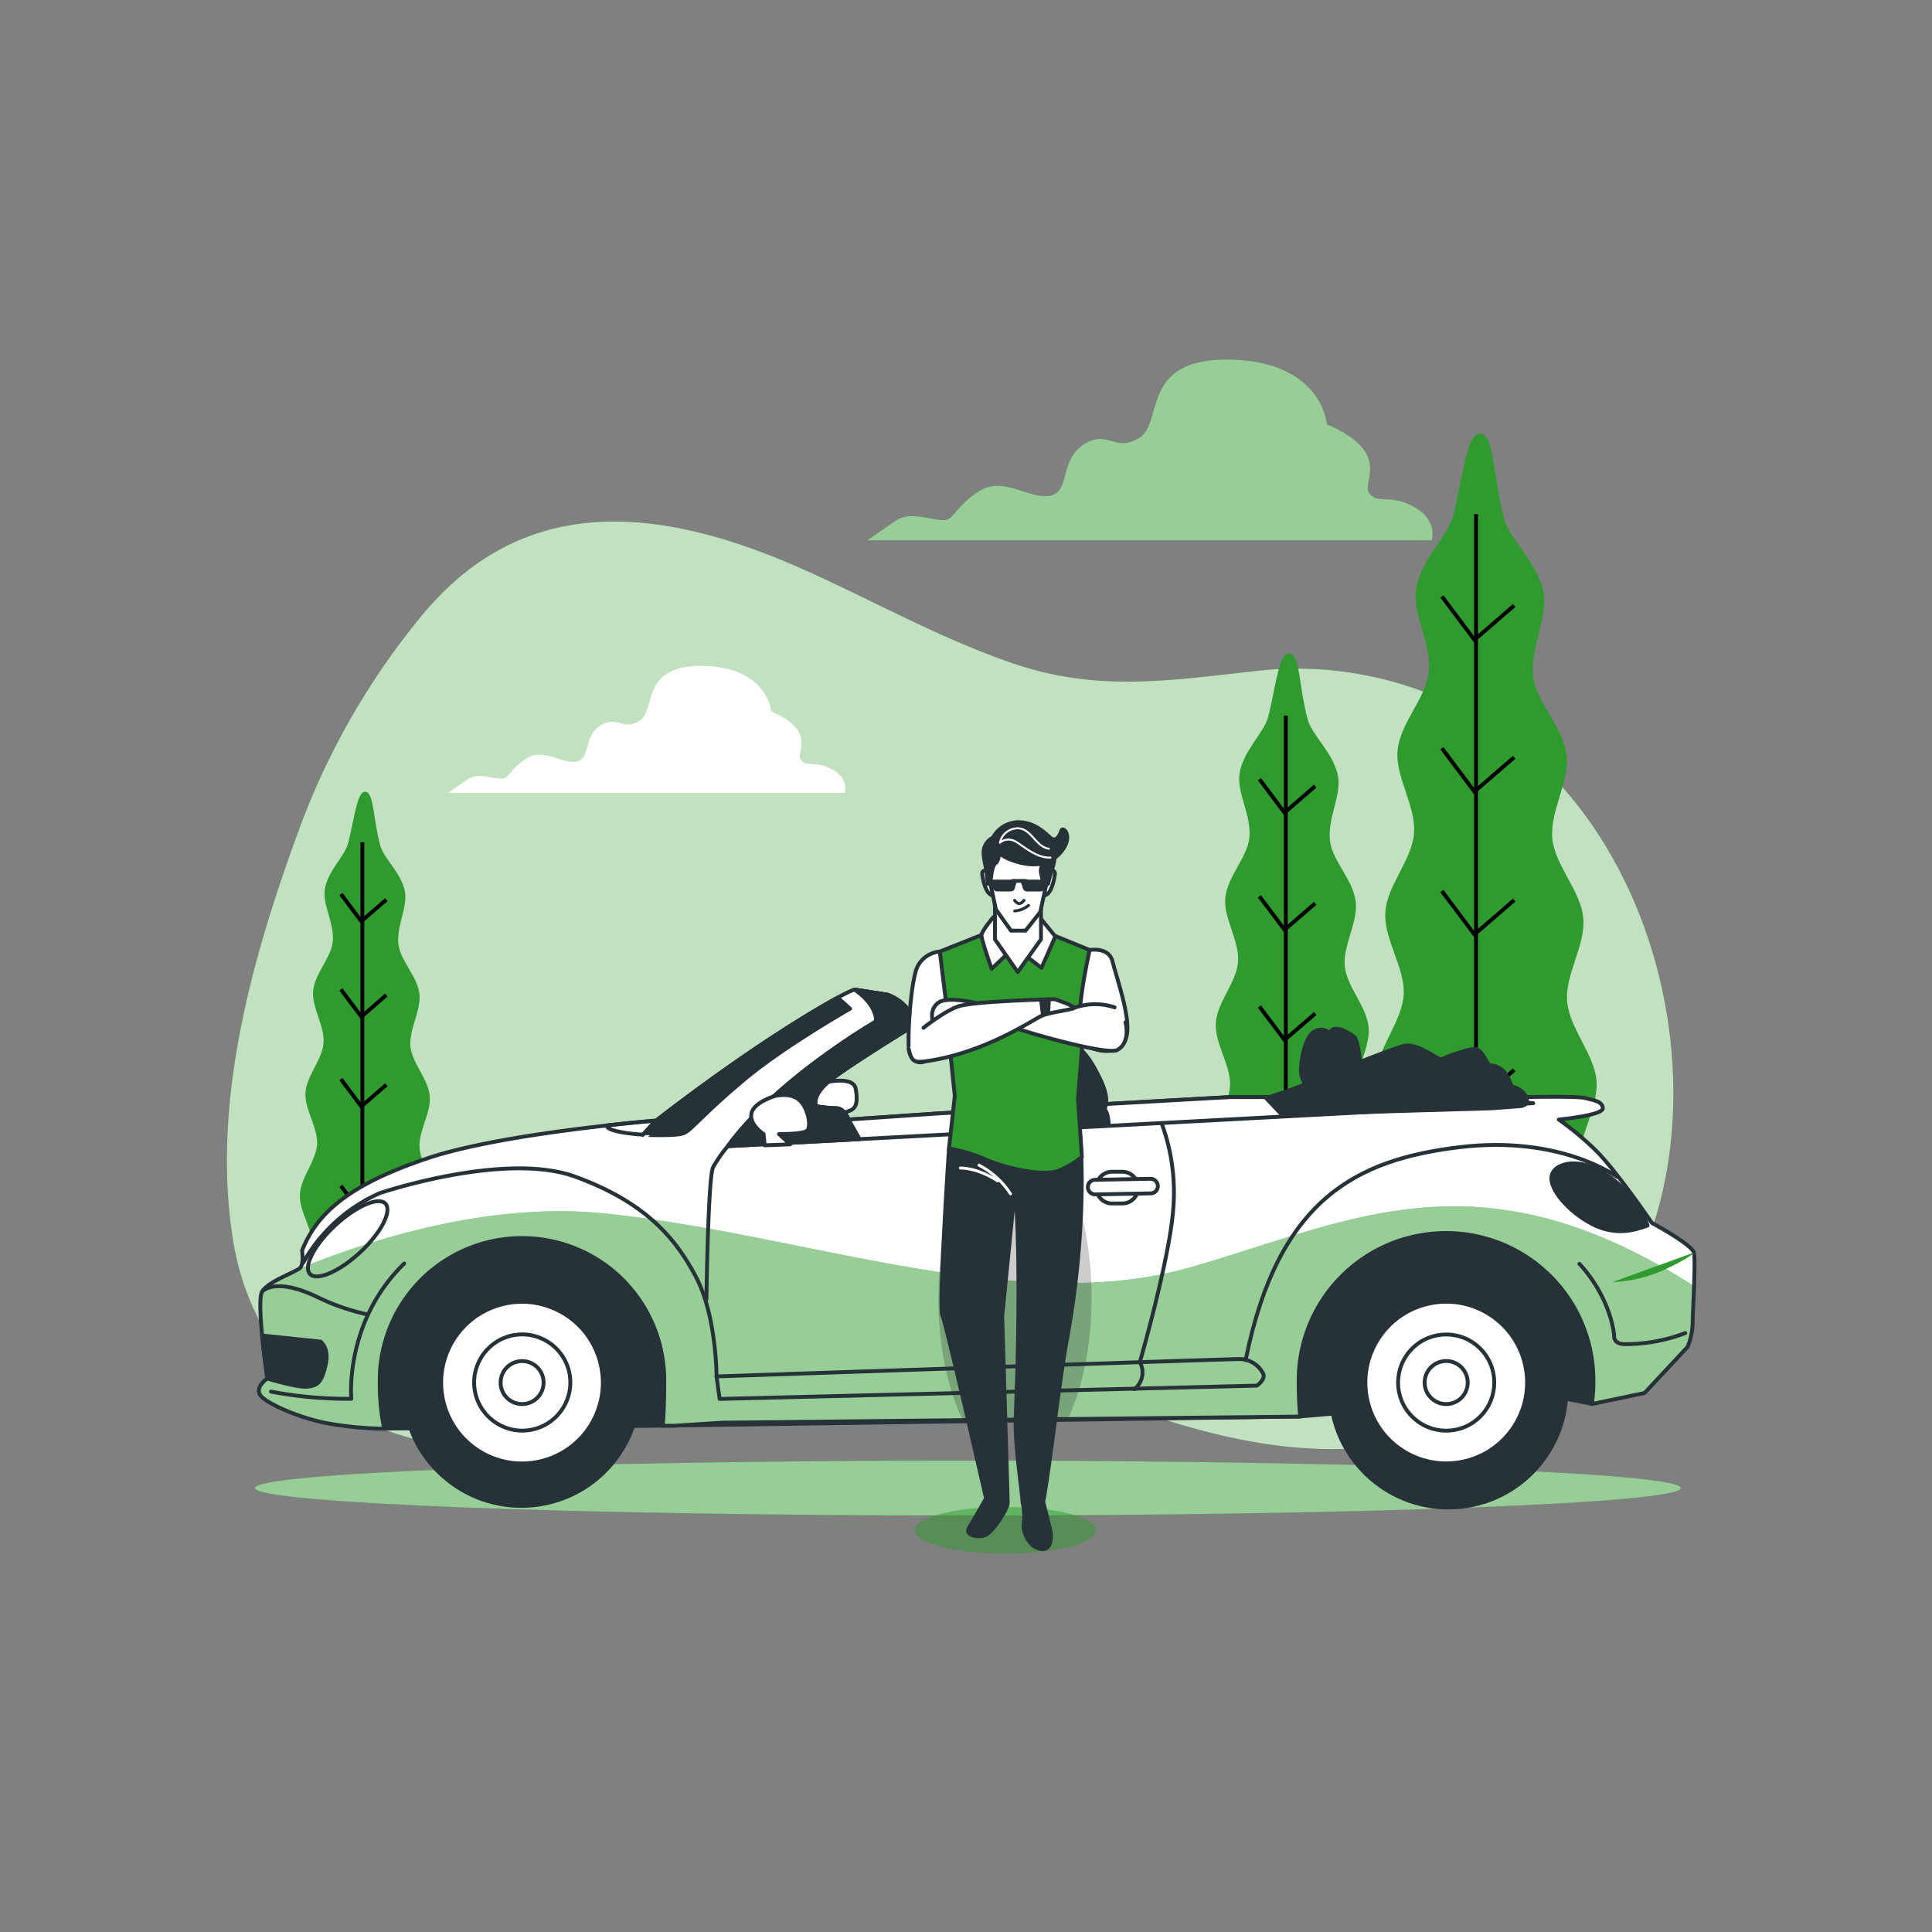 <svg xmlns="http://www.w3.org/2000/svg" xmlns:xlink="http://www.w3.org/1999/xlink" viewBox="0 0 500 500"><rect x="0" y="0" width="500" height="500" fill="#808080" stroke="none"/><defs><clipPath id="freepik--clip-path--inject-15"><path d="M438.37,324.17c-.53-2.12-10.86-7.68-10.86-7.68s-9.54-14-14.83-19.07a78,78,0,0,0-9.27-7.68s11.39-1.06,11.39-2.91-2.65-2.12-4.51-2.65-15.36-.26-15.36-.26H318.39l-75.48,4.23-23.3,1.59s-1.06-2.91-3.18-2.91a40.92,40.92,0,0,1-5.3-.53s-1.06-2.38,2.65-5.83,22.78-15.09,22.78-15.09a7.84,7.84,0,0,0-2.12-4.77,11.61,11.61,0,0,0-4.77-3.18l-8.47-1.32c-1.33,0-22,11.12-51.38,33.9,0,0-39.73,3.18-59.33,9.8s-28.34,13.77-32.31,23.83c0,0,.53,3.45-.53,4.51s-8.21,3.44-9.8,6.09,1.33,22.51,1.33,22.51S66,358.87,67.32,361s10.33,6.09,17.75,7.41a89.24,89.24,0,0,0,14,1.33h.36a57,57,0,0,1-1.15-11.91,36.82,36.82,0,1,1,73.63,0c0,4.15-.13,7.84-.37,11.15l3,0,12.45-.79,149.51-1.58c-.26-2.67-.4-5.58-.4-8.75a38.14,38.14,0,1,1,76.27,0,38.53,38.53,0,0,1-.4,5.51l13.64-2.86,11.13-11.92a17.25,17.25,0,0,0,1.32-6.36C438.1,338.74,438.9,326.29,438.37,324.17Z" style="fill:#fff;stroke:#263238;stroke-linecap:round;stroke-linejoin:round"></path></clipPath></defs><g id="freepik--background-simple--inject-15"><path d="M377.08,182.79a93.07,93.07,0,0,0-52.17-9.12c-23,2.52-41.11,5.48-63.14-2.12-18.49-6.38-35.37-15.86-53-23.8-36.08-16.23-71.89-21.25-98.94,10.76A189.54,189.54,0,0,0,77,215.76c-12.2,33.29-22.22,70.16-16.73,104.94,7,44.08,49.59,64.78,100.58,48.81,20.62-6.46,40.53-15.9,62.53-18.61,46-5.67,84,31.79,139.14,22.7C457.62,357.92,450.59,218.49,377.08,182.79Z" style="fill:#2F9B2E"></path><path d="M377.08,182.79a93.07,93.07,0,0,0-52.17-9.12c-23,2.52-41.11,5.48-63.14-2.12-18.49-6.38-35.37-15.86-53-23.8-36.08-16.23-71.89-21.25-98.94,10.76A189.54,189.54,0,0,0,77,215.76c-12.2,33.29-22.22,70.16-16.73,104.94,7,44.08,49.59,64.78,100.58,48.81,20.62-6.46,40.53-15.9,62.53-18.61,46-5.67,84,31.79,139.14,22.7C457.62,357.92,450.59,218.49,377.08,182.79Z" style="fill:#fff;opacity:0.7"></path></g><g id="freepik--Trees--inject-15"><path d="M354.87,361.66h63.2c-1.21-7.73-6.18-6.37-6.84-18.35-.33-6,5.26-13.49,4.77-21.42-.4-6.53-6.83-13.22-7.33-20.69-.45-6.74,5-14.21,4.51-21.48-.51-6.86-7-13.45-7.61-20.59-.56-7,4.82-14.51,4.18-21.55s-7.27-13.51-8-20.44c-.73-7.14,4.48-14.82,3.68-21.64-.84-7.25-7.68-13.51-8.61-20.18-1-7.44,3.81-15.38,2.68-21.8-1.39-7.86-8.71-13.55-10.25-19.35-2.87-10.8-2.51-21.22-5.9-21.9-3.61-.72-4.44,9.49-7.18,20.9-1.38,5.74-8.53,11.55-9.71,19.41-.95,6.37,4.11,14.12,3.28,21.52-.74,6.63-7.41,13-8.06,20.21-.61,6.78,4.8,14.26,4.27,21.34-.52,6.89-7,13.46-7.43,20.46s5.13,14.32,4.75,21.23c-.39,7.08-6.74,13.77-7.07,20.58-.34,7.21,5.35,14.48,5.07,21.16-.31,7.41-6.57,14.2-6.8,20.67-.28,7.86,5.49,15.12,5.31,21.1-.38,13-6.33,10.3-6.54,20.75Z" style="fill:#2F9B2E"></path><line x1="382" y1="133.04" x2="382" y2="358.74" style="fill:none;stroke:#000;stroke-miterlimit:10"></line><polyline points="391.87 156.7 381.58 165.59 373.16 154.36" style="fill:none;stroke:#000;stroke-miterlimit:10"></polyline><polyline points="391.87 195.99 381.58 204.87 373.16 193.65" style="fill:none;stroke:#000;stroke-miterlimit:10"></polyline><polyline points="391.87 232.94 381.58 241.82 373.16 230.6" style="fill:none;stroke:#000;stroke-miterlimit:10"></polyline><polyline points="391.87 276.9 381.58 285.78 373.16 274.56" style="fill:none;stroke:#000;stroke-miterlimit:10"></polyline><polyline points="391.87 321.33 381.58 330.21 373.16 318.99" style="fill:none;stroke:#000;stroke-miterlimit:10"></polyline><path d="M311.82,361.66h48.79c-.94-6-4.77-4.92-5.28-14.16-.26-4.66,4.05-10.42,3.68-16.54-.31-5-5.27-10.2-5.66-16-.35-5.2,3.89-11,3.48-16.58-.39-5.3-5.42-10.38-5.87-15.89s3.72-11.21,3.23-16.64-5.62-10.42-6.16-15.78,3.46-11.43,2.84-16.7c-.65-5.6-5.93-10.43-6.64-15.58-.8-5.74,2.94-11.87,2.06-16.82-1.07-6.07-6.72-10.46-7.9-14.94-2.22-8.34-1.94-16.38-4.56-16.91-2.79-.56-3.43,7.33-5.54,16.14-1.06,4.42-6.59,8.91-7.5,15-.73,4.92,3.17,10.9,2.53,16.61-.57,5.12-5.71,10-6.22,15.6-.47,5.23,3.71,11,3.3,16.48-.4,5.31-5.39,10.38-5.74,15.78s4,11.06,3.67,16.4-5.2,10.62-5.45,15.88c-.27,5.56,4.12,11.18,3.91,16.34-.24,5.71-5.07,10.95-5.25,15.95-.22,6.07,4.24,11.67,4.1,16.29-.3,10-4.89,7.95-5.05,16Z" style="fill:#2F9B2E"></path><line x1="332.77" y1="185.19" x2="332.77" y2="359.41" style="fill:none;stroke:#000;stroke-miterlimit:10"></line><polyline points="340.38 203.45 332.44 210.31 325.94 201.65" style="fill:none;stroke:#000;stroke-miterlimit:10"></polyline><polyline points="340.38 233.78 332.44 240.63 325.94 231.97" style="fill:none;stroke:#000;stroke-miterlimit:10"></polyline><polyline points="340.38 262.3 332.44 269.15 325.94 260.49" style="fill:none;stroke:#000;stroke-miterlimit:10"></polyline><polyline points="340.38 296.23 332.44 303.09 325.94 294.43" style="fill:none;stroke:#000;stroke-miterlimit:10"></polyline><polyline points="340.38 330.53 332.44 337.39 325.94 328.72" style="fill:none;stroke:#000;stroke-miterlimit:10"></polyline><path d="M76.72,361.66h39.73c-.77-4.86-3.89-4-4.3-11.53-.21-3.79,3.3-8.48,3-13.47-.25-4.1-4.3-8.31-4.61-13-.29-4.23,3.17-8.93,2.83-13.5-.32-4.31-4.42-8.46-4.78-12.94s3-9.12,2.63-13.55-4.57-8.49-5-12.85,2.82-9.31,2.32-13.6c-.53-4.55-4.83-8.49-5.41-12.68-.65-4.67,2.39-9.67,1.68-13.7-.87-4.94-5.47-8.52-6.44-12.16-1.8-6.8-1.58-13.34-3.71-13.77s-2.79,6-4.51,13.14c-.87,3.6-5.36,7.25-6.1,12.2-.6,4,2.58,8.87,2.06,13.52-.47,4.17-4.66,8.18-5.07,12.71-.38,4.26,3,9,2.69,13.41s-4.39,8.46-4.67,12.86,3.22,9,3,13.34-4.24,8.66-4.44,12.94c-.22,4.53,3.36,9.1,3.18,13.3-.19,4.65-4.12,8.92-4.27,13-.17,4.94,3.45,9.5,3.34,13.26-.24,8.16-4,6.47-4.11,13Z" style="fill:#2F9B2E"></path><line x1="93.78" y1="217.97" x2="93.78" y2="359.83" style="fill:none;stroke:#000;stroke-miterlimit:10"></line><polyline points="99.98 232.84 93.51 238.42 88.22 231.37" style="fill:none;stroke:#000;stroke-miterlimit:10"></polyline><polyline points="99.98 257.53 93.51 263.12 88.22 256.06" style="fill:none;stroke:#000;stroke-miterlimit:10"></polyline><polyline points="99.98 280.75 93.51 286.34 88.22 279.28" style="fill:none;stroke:#000;stroke-miterlimit:10"></polyline><polyline points="99.98 308.38 93.51 313.97 88.22 306.91" style="fill:none;stroke:#000;stroke-miterlimit:10"></polyline><polyline points="99.98 336.31 93.51 341.89 88.22 334.84" style="fill:none;stroke:#000;stroke-miterlimit:10"></polyline></g><g id="freepik--Car--inject-15"><path d="M435,385.1c0,3.93-82.59,7.11-184.48,7.11S66,389,66,385.1s82.6-7.1,184.48-7.1S435,381.18,435,385.1Z" style="fill:#2F9B2E"></path><path d="M435,385.1c0,3.93-82.59,7.11-184.48,7.11S66,389,66,385.1s82.6-7.1,184.48-7.1S435,381.18,435,385.1Z" style="fill:#fff;opacity:0.5"></path><path d="M99.46,369.72l72.11-.76,165-2.4,64.18-5.46L412,363.32s6.19-5.06,5.71-17.81-10.39-34-40.61-35.89-47.23,17.94-54.31,27.86-144.52,12.75-144.52,12.75-2.83-27.86-27.86-34.47S109.33,317.65,99.89,328s-6.61,37.31-6.61,37.31Z" style="fill:#263238;stroke:#263238;stroke-linecap:round;stroke-linejoin:round"></path><path d="M214.57,279.94s6.36-1.32,6.89,1.86.27,4.77-1.32,5.56a12,12,0,0,1-7.68.53,3.59,3.59,0,0,1-1.86-5.83A9.16,9.16,0,0,1,214.57,279.94Z" style="fill:#fff;stroke:#263238;stroke-linecap:round;stroke-linejoin:round"></path><path d="M438.37,324.17c-.53-2.12-10.86-7.68-10.86-7.68s-9.54-14-14.83-19.07a78,78,0,0,0-9.27-7.68s11.39-1.06,11.39-2.91-2.65-2.12-4.51-2.65-15.36-.26-15.36-.26H318.39l-75.48,4.23-23.3,1.59s-1.06-2.91-3.18-2.91a40.92,40.92,0,0,1-5.3-.53s-1.06-2.38,2.65-5.83,22.78-15.09,22.78-15.09a7.84,7.84,0,0,0-2.12-4.77,11.61,11.61,0,0,0-4.77-3.18l-8.47-1.32c-1.33,0-22,11.12-51.38,33.9,0,0-39.73,3.18-59.33,9.8s-28.34,13.77-32.31,23.83c0,0,.53,3.45-.53,4.51s-8.21,3.44-9.8,6.09,1.33,22.51,1.33,22.51S66,358.87,67.32,361s10.33,6.09,17.75,7.41a89.24,89.24,0,0,0,14,1.33h.36a57,57,0,0,1-1.15-11.91,36.82,36.82,0,1,1,73.63,0c0,4.15-.13,7.84-.37,11.15l3,0,12.45-.79,149.51-1.58c-.26-2.67-.4-5.58-.4-8.75a38.14,38.14,0,1,1,76.27,0,38.53,38.53,0,0,1-.4,5.51l13.64-2.86,11.13-11.92a17.25,17.25,0,0,0,1.32-6.36C438.1,338.74,438.9,326.29,438.37,324.17Z" style="fill:#fff"></path><g style="clip-path:url(#freepik--clip-path--inject-15)"><path d="M438.1,342.18c0-1.7.19-5.58.33-9.34C382.57,297.21,349.84,316,308,328c-45.35,13-101-9-152-14-28.6-2.8-58.14,6-78.57,14.33-1.59,1.13-8.07,3.4-9.58,5.91s1.33,22.51,1.33,22.51S66,358.87,67.32,361s10.33,6.09,17.75,7.41a89.24,89.24,0,0,0,14,1.33h.36a57,57,0,0,1-1.15-11.91,36.82,36.82,0,1,1,73.63,0c0,4.15-.13,7.84-.37,11.15l3,0,12.45-.79,149.51-1.58c-.26-2.67-.4-5.58-.4-8.75a38.14,38.14,0,1,1,76.27,0,38.53,38.53,0,0,1-.4,5.51l13.64-2.86,11.13-11.92A17.25,17.25,0,0,0,438.1,342.18Z" style="fill:#2F9B2E"></path><path d="M438.1,342.18c0-1.7.19-5.58.33-9.34C382.57,297.21,349.84,316,308,328c-45.35,13-101-9-152-14-28.6-2.8-58.14,6-78.57,14.33-1.59,1.13-8.07,3.4-9.58,5.91s1.33,22.51,1.33,22.51S66,358.87,67.32,361s10.33,6.09,17.75,7.41a89.24,89.24,0,0,0,14,1.33h.36a57,57,0,0,1-1.15-11.91,36.82,36.82,0,1,1,73.63,0c0,4.15-.13,7.84-.37,11.15l3,0,12.45-.79,149.51-1.58c-.26-2.67-.4-5.58-.4-8.75a38.14,38.14,0,1,1,76.27,0,38.53,38.53,0,0,1-.4,5.51l13.64-2.86,11.13-11.92A17.25,17.25,0,0,0,438.1,342.18Z" style="fill:#fff;opacity:0.5"></path><ellipse cx="262.68" cy="335.83" rx="19.82" ry="43.31" style="opacity:0.2"></ellipse></g><path d="M438.37,324.17c-.53-2.12-10.86-7.68-10.86-7.68s-9.54-14-14.83-19.07a78,78,0,0,0-9.27-7.68s11.39-1.06,11.39-2.91-2.65-2.12-4.51-2.65-15.36-.26-15.36-.26H318.39l-75.48,4.23-23.3,1.59s-1.06-2.91-3.18-2.91a40.92,40.92,0,0,1-5.3-.53s-1.06-2.38,2.65-5.83,22.78-15.09,22.78-15.09a7.84,7.84,0,0,0-2.12-4.77,11.61,11.61,0,0,0-4.77-3.18l-8.47-1.32c-1.33,0-22,11.12-51.38,33.9,0,0-39.73,3.18-59.33,9.8s-28.34,13.77-32.31,23.83c0,0,.53,3.45-.53,4.51s-8.21,3.44-9.8,6.09,1.33,22.51,1.33,22.51S66,358.87,67.32,361s10.33,6.09,17.75,7.41a89.24,89.24,0,0,0,14,1.33h.36a57,57,0,0,1-1.15-11.91,36.82,36.82,0,1,1,73.63,0c0,4.15-.13,7.84-.37,11.15l3,0,12.45-.79,149.51-1.58c-.26-2.67-.4-5.58-.4-8.75a38.14,38.14,0,1,1,76.27,0,38.53,38.53,0,0,1-.4,5.51l13.64-2.86,11.13-11.92a17.25,17.25,0,0,0,1.32-6.36C438.1,338.74,438.9,326.29,438.37,324.17Z" style="fill:none;stroke:#263238;stroke-linecap:round;stroke-linejoin:round"></path><path d="M226.76,264.32s-25.69,14.83-38.4,32.31l208.43-11.12-13.31-1.59H318.39l-75.48,4.23-23.3,1.59s-1.06-2.91-3.18-2.91a40.92,40.92,0,0,1-5.3-.53s-1.06-2.38,2.65-5.83,22.78-15.09,22.78-15.09a7.84,7.84,0,0,0-2.12-4.77,11.61,11.61,0,0,0-4.77-3.18l-8.47-1.32S226.76,259.55,226.76,264.32Z" style="fill:#fff;stroke:#263238;stroke-linecap:round;stroke-linejoin:round"></path><path d="M277.54,270.67a4.61,4.61,0,0,0-5,3.72,34.31,34.31,0,0,0-.73,6.08c0,4,5.83,6.89,5.83,6.89l-2.92,4.24,12.19-.53a9.33,9.33,0,0,0-.53-3.18l-.53-1.06s1.59-1.85-1.06-7.42-5-8.47-7.15-8.74Z" style="fill:#263238;stroke:#263238;stroke-linecap:round;stroke-linejoin:round"></path><path d="M327.66,284.18l4,4.24,54.3-1.59,7.15-.53s2.91,0,1.85-2.38a4.82,4.82,0,0,0-3.71-2.65s-1.06-3.18-2.38-4.24a5,5,0,0,0-3.18-1.32c-.79,0-2.12-4.24-4-4.24s-7.68,2.12-8.48,2.65-6.09-4.24-9.79-3.45-24.63,9.54-27.28,10.6S327.66,284.18,327.66,284.18Z" style="fill:#263238;stroke:#263238;stroke-linecap:round;stroke-linejoin:round"></path><path d="M352.56,282.33s-.53-12.71-2.12-14-4.5-2.65-5.56-1.85l-1.06.79s-1.33-1.59-3.71-.26-3.44,7.41-3.44,10.06a6,6,0,0,0,1.85,4.24l-4.5,2.65,2.38,3.7Z" style="fill:#263238;stroke:#263238;stroke-linecap:round;stroke-linejoin:round"></path><path d="M219.61,289.74s-1.06-2.91-3.18-2.91a40.92,40.92,0,0,1-5.3-.53s-1.06-2.38,2.65-5.83,22.78-15.09,22.78-15.09a7.84,7.84,0,0,0-2.12-4.77,11.61,11.61,0,0,0-4.77-3.18l-8.47-1.32s5.56,3.44,5.56,8.21c0,0-25.69,14.83-38.4,32.31l34.11-1.82Z" style="fill:#263238;stroke:#263238;stroke-linecap:round;stroke-linejoin:round"></path><path d="M200.54,283.65s4-1.06,6.35,1.06,3.18,7.15,1.86,8-7.15.79-7.15.79l2.91,2.65-6.62.26-.27-2.91s-3.7-2.38-3.17-5.3S200.54,283.65,200.54,283.65Z" style="fill:#fff;stroke:#263238;stroke-linecap:round;stroke-linejoin:round"></path><path d="M418.5,304.57s-14.56-10.85-40.78-7.68-46.88,13-55.35,55.09" style="fill:none;stroke:#263238;stroke-linecap:round;stroke-linejoin:round"></path><path d="M325.28,358.6s2.38-1.59,1.59-3.18a6.93,6.93,0,0,0-6.09-3.7c-3.18,0-135.34,4.5-135.34,4.5l.8,5.82Z" style="fill:none;stroke:#263238;stroke-linecap:round;stroke-linejoin:round"></path><path d="M185.44,356.22s0-15.63-5.29-25.69-13-19.33-31.26-26-50.58,4.24-50.58,4.24A42.45,42.45,0,0,0,79.51,325l-1.06,1.85" style="fill:none;stroke:#263238;stroke-linecap:round;stroke-linejoin:round"></path><path d="M93.2,324.11c-5.42,5-11.26,7.52-13,5.59s1.15-7.57,6.57-12.59,11.25-7.52,13-5.59S98.61,319.09,93.2,324.11Z" style="fill:none;stroke:#263238;stroke-linecap:round;stroke-linejoin:round"></path><path d="M67.84,345.63c.53,5.61,1.34,11.12,1.34,11.12s7.68,2.38,10.33,2.12,3.7-1.06,4.76-5.56-1.32-6.1-1.32-6.1l-15.1-1.59Z" style="fill:#263238;stroke:#263238;stroke-linecap:round;stroke-linejoin:round"></path><path d="M290.45,311.46H287.8a4.11,4.11,0,0,1-4.1-4.1h0a4.11,4.11,0,0,1,4.1-4.11h2.65a4.11,4.11,0,0,1,4.11,4.11h0A4.11,4.11,0,0,1,290.45,311.46Z" style="fill:#fff;stroke:#263238;stroke-linecap:round;stroke-linejoin:round"></path><path d="M283.43,309.11a1.89,1.89,0,0,1,0-3.78l14.3-.26a1.91,1.91,0,0,1,1.92,1.85,1.89,1.89,0,0,1-1.85,1.93l-14.3.26Z" style="fill:#fff;stroke:#263238;stroke-linecap:round;stroke-linejoin:round"></path><circle cx="374.27" cy="357.81" r="30.46" transform="matrix(0.99, -0.16, 0.16, 0.99, -52.94, 65.24)" style="fill:#263238;stroke:#263238;stroke-linecap:round;stroke-linejoin:round"></circle><circle cx="374.27" cy="357.81" r="20.92" transform="translate(-52.79 65.03) rotate(-9.28)" style="fill:#fff;stroke:#263238;stroke-linecap:round;stroke-linejoin:round"></circle><circle cx="374.27" cy="357.81" r="12.45" transform="translate(-143.39 369.45) rotate(-45)" style="fill:none;stroke:#263238;stroke-linecap:round;stroke-linejoin:round"></circle><path d="M379.84,357.81a5.57,5.57,0,1,0-5.57,5.56A5.56,5.56,0,0,0,379.84,357.81Z" style="fill:none;stroke:#263238;stroke-linecap:round;stroke-linejoin:round"></path><circle cx="135.12" cy="357.81" r="30.46" transform="matrix(0.99, -0.16, 0.16, 0.99, -56.08, 26.56)" style="fill:#263238;stroke:#263238;stroke-linecap:round;stroke-linejoin:round"></circle><circle cx="135.12" cy="357.81" r="20.92" transform="translate(-79.27 41.07) rotate(-13.4)" style="fill:#fff;stroke:#263238;stroke-linecap:round;stroke-linejoin:round"></circle><circle cx="135.12" cy="357.81" r="12.45" transform="translate(-78.99 40.89) rotate(-13.36)" style="fill:none;stroke:#263238;stroke-linecap:round;stroke-linejoin:round"></circle><path d="M140.68,357.81a5.56,5.56,0,1,0-5.56,5.56A5.56,5.56,0,0,0,140.68,357.81Z" style="fill:none;stroke:#263238;stroke-linecap:round;stroke-linejoin:round"></path><path d="M300.73,291a51.58,51.58,0,0,1,2.88,22.15c-1,12.92-8.62,39.38-8.62,39.38a5.49,5.49,0,0,1-1.43,7" style="fill:none;stroke:#263238;stroke-linecap:round;stroke-linejoin:round"></path><path d="M188.36,296.63a32.25,32.25,0,0,0-3.82,5.48c-1.29,2.59-1.72,34.14-1.72,34.14" style="fill:none;stroke:#263238;stroke-linecap:round;stroke-linejoin:round"></path><path d="M177,293.25c2-.87,5-5,15.56-13.83S220,261.05,220,261.05l-3.21-2.86c-7.74,4.19-24.88,14.72-47,31.82l-3.43,3.67S175,294.11,177,293.25Z" style="fill:#263238;stroke:#263238;stroke-linecap:round;stroke-linejoin:round"></path><path d="M169.72,290c-.7.05-5.7.47-12.73,1.26,0,1.87,9.4,2.4,9.4,2.4Z" style="fill:none;stroke:#263238;stroke-linecap:round;stroke-linejoin:round"></path><path d="M426.39,317.16s-1.81-6.53-9.43-12.33-14.68-4-15.4-.54,4.53,9.42,10.51,12.5S423,318.43,426.39,317.16Z" style="fill:#263238;stroke:#263238;stroke-linecap:round;stroke-linejoin:round"></path><path d="M408.75,327.09s7.56,7.56,9,18.42c0,0-.47,2.36,2.84,2.36A43.65,43.65,0,0,0,436.14,345" style="fill:none;stroke:#263238;stroke-linecap:round;stroke-linejoin:round"></path><path d="M438.37,324.17s-.34,1-7.42,4.34a36,36,0,0,1-13.7,3.31" style="fill:#2F9B2E"></path><path d="M67.85,334.24s3.23-3.84,14.09,1.35a57.57,57.57,0,0,0,13,4.55" style="fill:none;stroke:#263238;stroke-linecap:round;stroke-linejoin:round"></path><path d="M70.14,360.15A105.57,105.57,0,0,0,90.92,362s-1.89-19.84,13.69-35" style="fill:none;stroke:#263238;stroke-linecap:round;stroke-linejoin:round"></path></g><g id="freepik--Clouds--inject-15"><path d="M365.94,131.17c-6.35-3.47-9.24-.58-11.54-3.47s6.34-10.39-11-17.89c0,0-1.16-16.16-24.82-16.74s-17.32,16.16-23.67,20.2S286.86,111,280.51,115s-3.46,12.12-8.66,13.27-12.12-5.19-18.47-1.15-6.35,7.5-9.24,7.5-8.65-2.31-12.12,0-7.5,5.2-7.5,5.2h146S372.29,134.63,365.94,131.17Z" style="fill:#2F9B2E"></path><path d="M365.94,131.17c-6.35-3.47-9.24-.58-11.54-3.47s6.34-10.39-11-17.89c0,0-1.16-16.16-24.82-16.74s-17.32,16.16-23.67,20.2S286.86,111,280.51,115s-3.46,12.12-8.66,13.27-12.12-5.19-18.47-1.15-6.35,7.5-9.24,7.5-8.65-2.31-12.12,0-7.5,5.2-7.5,5.2h146S372.29,134.63,365.94,131.17Z" style="fill:#fff;opacity:0.5"></path><path d="M215.38,199.12c-4.46-2.43-6.49-.4-8.11-2.43s4.46-7.3-7.71-12.57c0,0-.81-11.35-17.43-11.76S170,183.72,165.51,186.55s-5.68-1.62-10.14,1.22-2.43,8.51-6.08,9.33-8.51-3.65-13-.82-4.46,5.27-6.49,5.27-6.08-1.62-8.51,0-5.27,3.65-5.27,3.65H218.62S219.83,201.55,215.38,199.12Z" style="fill:#fff"></path><path d="M215.38,199.12c-4.46-2.43-6.49-.4-8.11-2.43s4.46-7.3-7.71-12.57c0,0-.81-11.35-17.43-11.76S170,183.72,165.51,186.55s-5.68-1.62-10.14,1.22-2.43,8.51-6.08,9.33-8.51-3.65-13-.82-4.46,5.27-6.49,5.27-6.08-1.62-8.51,0-5.27,3.65-5.27,3.65H218.62S219.83,201.55,215.38,199.12Z" style="fill:#fff;opacity:0.5"></path></g><g id="freepik--Character--inject-15"><path d="M283.73,396c0,3.34-10.52,6.06-23.49,6.06s-23.49-2.72-23.49-6.06S247.27,390,260.24,390,283.73,392.67,283.73,396Z" style="fill:#2F9B2E;opacity:0.5"></path><path d="M279.48,293.27H261.94l-14.86.69s.1,1.5.26,4l.31.25-2.06-.94s-2.71,41.12-1.73,43.08,11.33,47.43,11.33,47.43-3.17,5.62-4.39,7.57,2.19,2.68,4.14,1.95,5.86-6.83,5.86-8.3-1.43-48.29-1.43-48.29l3.14-31.55h.29s1.71,16.29.07,57.29c-.3,7.6,1.53,18.31,1.75,22.23a15.2,15.2,0,0,1,.33,5.3c-.41,2.29,1.25,6.23,4.15,6.85s3.32-2.49,2.49-5.81-1.61-6.34-1.61-6.34c1.57-8,4.06-30.65,6-41.21C281.85,315.79,279.48,293.27,279.48,293.27Z" style="fill:#263238;stroke:#263238;stroke-linecap:round;stroke-linejoin:round"></path><path d="M282,245.86,267.64,240l-8.13-.21-16.3,6.48,3.89,37.37-1.51,13.59a38.79,38.79,0,0,1,9.55,2.88c5.39,2.34,15.23,4.45,19,2.81a24,24,0,0,0,5.85-3.52l-1-15.05Z" style="fill:#2F9B2E;stroke:#263238;stroke-linecap:round;stroke-linejoin:round"></path><path d="M243.21,246.26a7.19,7.19,0,0,0-5.69,3.74c-1.91,3.58-2.87,20.55-2.15,22.46s2.39,3.82,5.73,1.2a19,19,0,0,0,4.83-5.47Z" style="fill:#fff;stroke:#263238;stroke-linecap:round;stroke-linejoin:round"></path><path d="M282,245.86s5-.88,5.91,2.94,5,15.06,3.58,19.6-6.93,4.3-10.75,1.91S282,245.86,282,245.86Z" style="fill:#fff;stroke:#263238;stroke-linecap:round;stroke-linejoin:round"></path><path d="M261.17,246.41l-4.54,4.31s-2.62-7.41-2.62-8.61,3.1-4.78,3.1-4.78l11.71-.23,4.3,5.25-3.58,8.13-5-3.83Z" style="fill:#fff;stroke:#263238;stroke-linecap:round;stroke-linejoin:round"></path><polygon points="269.41 243.09 263.39 251.57 257.49 243.09 257.49 229.04 269.41 229.04 269.41 243.09" style="fill:#fff;stroke:#263238;stroke-linecap:round;stroke-linejoin:round"></polygon><path d="M256.2,225.31s-2.21-.58-2,1,.89,4.42,2,5.09l1.11.66Z" style="fill:#fff;stroke:#263238;stroke-linecap:round;stroke-linejoin:round"></path><path d="M271,225.31s2.21-.58,2,1-.89,4.42-2,5.09l-1.11.66Z" style="fill:#fff;stroke:#263238;stroke-linecap:round;stroke-linejoin:round"></path><path d="M272,222.74a8.4,8.4,0,1,0-16.4,2.57l2.14,10.06,3.9,5.48h3.77l3.79-4.78,2.32-10.52A8.42,8.42,0,0,0,272,222.74Z" style="fill:#fff;stroke:#263238;stroke-linecap:round;stroke-linejoin:round"></path><path d="M270.23,222.08a10.7,10.7,0,0,0-.88,3.32,15.37,15.37,0,0,0,1.1,4s2.66-5.53,2.43-7.52S270,221.42,270.23,222.08Z" style="fill:#263238;stroke:#263238;stroke-linecap:round;stroke-linejoin:round"></path><path d="M256.31,228.93s0-.34.05-.86c.13-1.42.46-4.18,1.27-4.66,1.11-.67,1-4.15,1-4.15s-1.54,1.74,3.77,3.51,9.61,1.08,12.48-2.68.23-6.41-.22-5.08-1.32,3.09-2.87,1.77-4-4-8.4-4a7.57,7.57,0,0,0-6.41,4,4.33,4.33,0,0,0-2.43,3.75C254.54,223.19,256.31,228.93,256.31,228.93Z" style="fill:#263238;stroke:#263238;stroke-linecap:round;stroke-linejoin:round"></path><path d="M271.86,221.94c-3.13.12-5.8-2-8.51-3.84s-4.57,0-4.57,0a4.71,4.71,0,0,1,4.34-3.73c3.69-.24,4.9,4.83,8.33,5.28" style="fill:none;stroke:#fff;stroke-linecap:round;stroke-linejoin:round;stroke-width:0.5px"></path><line x1="255.64" y1="228.75" x2="255.27" y2="225.14" style="fill:#fff;stroke:#263238;stroke-linecap:round;stroke-linejoin:round"></line><line x1="271.24" y1="228.75" x2="272.08" y2="225.32" style="fill:#fff;stroke:#263238;stroke-linecap:round;stroke-linejoin:round"></line><path d="M263.28,227.65h-7l.74,2.3a1.07,1.07,0,0,0,1,.75h3.6a1.08,1.08,0,0,0,1-.82Z" style="fill:#263238"></path><path d="M271,227.65h-7l.74,2.3a1.09,1.09,0,0,0,1,.75h3.59a1.08,1.08,0,0,0,1.05-.82Z" style="fill:#263238"></path><path d="M265.46,228.46h-3.4a.47.47,0,0,1-.48-.48.48.48,0,0,1,.48-.49h3.4a.49.49,0,0,1,.49.49A.48.48,0,0,1,265.46,228.46Z" style="fill:#263238"></path><path d="M265,233s-.56.84-1.21.84-1.22-.84-1.22-.84" style="fill:none;stroke:#263238;stroke-linecap:round;stroke-linejoin:round;stroke-width:0.75px"></path><path d="M262.6,235.76a6.58,6.58,0,0,0,3.58-1.43" style="fill:none;stroke:#263238;stroke-linecap:round;stroke-linejoin:round;stroke-width:0.75px"></path><path d="M291.28,264.58s1.44,5.25-2.15,7.16c-1.35.72-7.64-.47-15.05-2.39S262.61,266,262.61,266l-20.79-.48s-1.91-3.82,1-6,13.39.95,13.39.95l21.5.48a15.91,15.91,0,0,1,10.76-.24" style="fill:#fff;stroke:#263238;stroke-linecap:round;stroke-linejoin:round"></path><path d="M239,266s5-4.06,8.84-5.5,25.09-1.91,25.09-1.91,6,1.91,4.78,2.39-6,1-8.12,1.91-14.58,9.56-29.63,11.71c-3.3.47-4.07.24-4.78-3.1" style="fill:#fff;stroke:#263238;stroke-linecap:round;stroke-linejoin:round"></path><polygon points="269.45 258.86 269.85 262.29 271.26 262.29 271.46 258.65 269.45 258.86" style="fill:#263238;stroke:#263238;stroke-linecap:round;stroke-linejoin:round"></polygon><path d="M253.36,301.55a21.54,21.54,0,0,1,8.15,7.41" style="fill:none;stroke:#fff;stroke-linecap:round;stroke-linejoin:round;stroke-width:0.75px"></path><path d="M248.54,302.29s4.25-.2,9.64,3.33" style="fill:none;stroke:#fff;stroke-linecap:round;stroke-linejoin:round;stroke-width:0.75px"></path></g></svg>